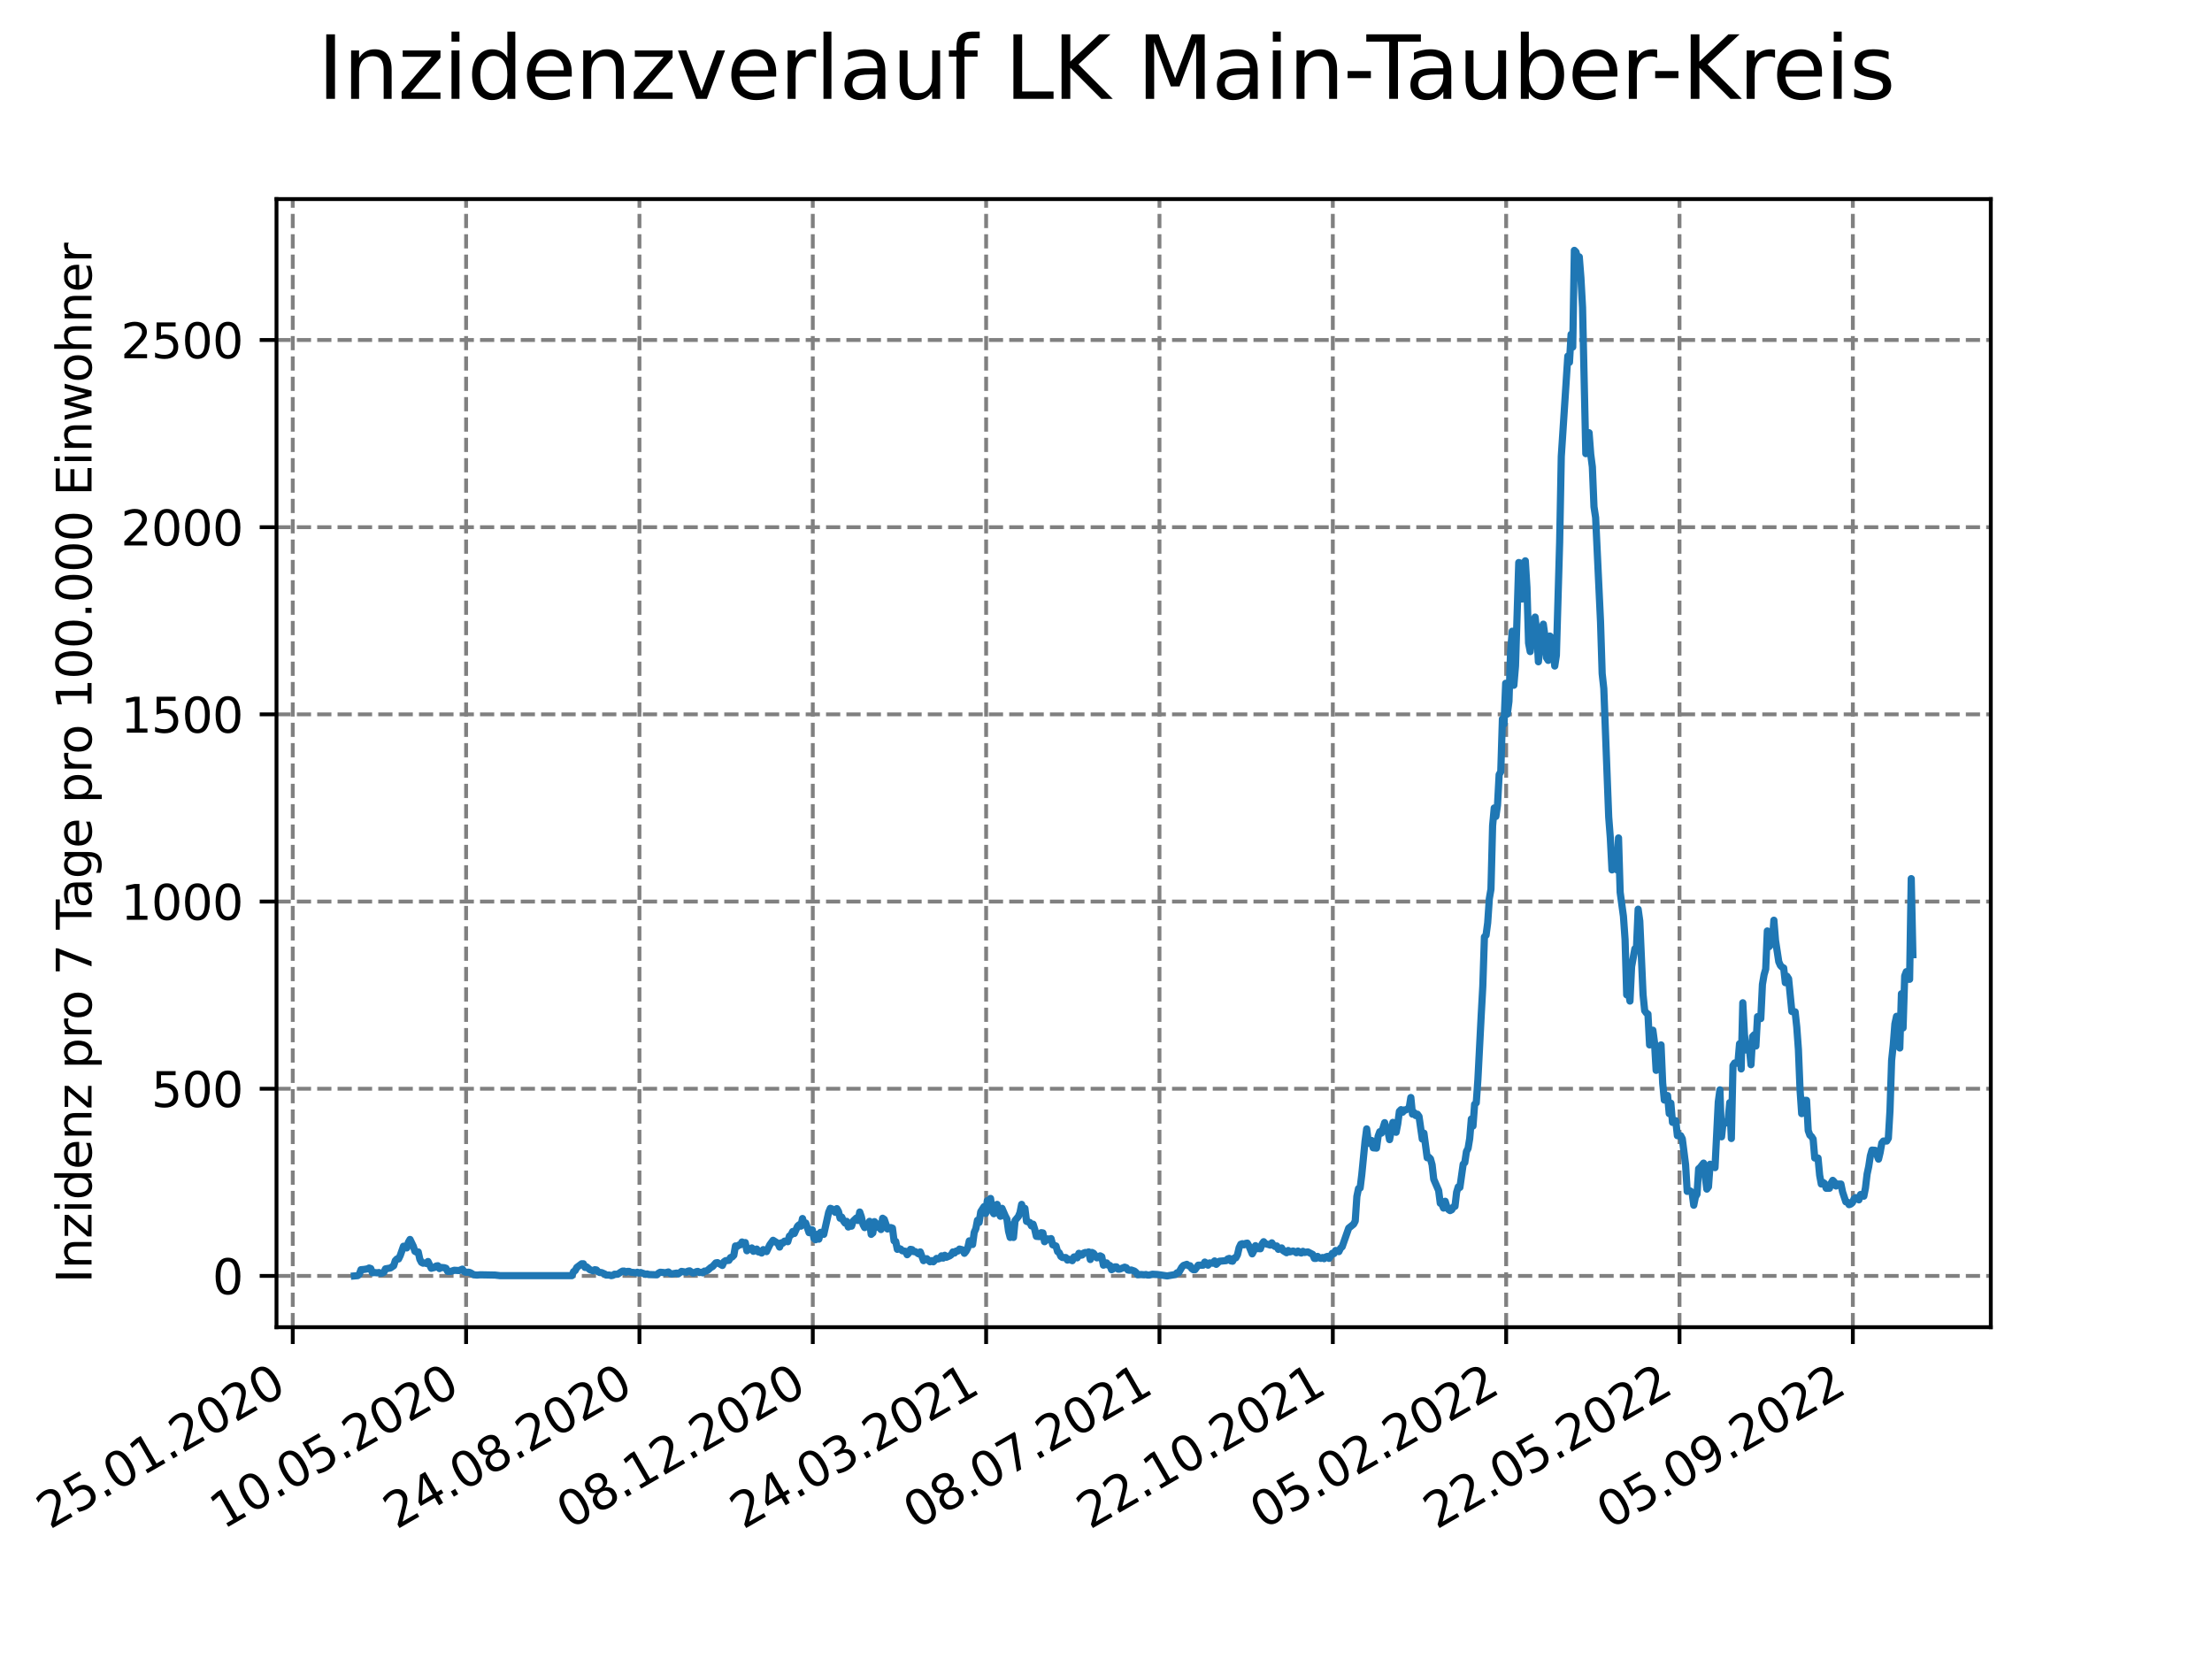 <?xml version="1.0" encoding="utf-8" standalone="no"?>
<!DOCTYPE svg PUBLIC "-//W3C//DTD SVG 1.1//EN"
  "http://www.w3.org/Graphics/SVG/1.1/DTD/svg11.dtd">
<svg xmlns:xlink="http://www.w3.org/1999/xlink" width="460.8pt" height="345.6pt" viewBox="0 0 460.8 345.6" xmlns="http://www.w3.org/2000/svg" version="1.1">
 <defs>
  <style type="text/css">*{stroke-linejoin: round; stroke-linecap: butt}</style>
 </defs>
 <g id="figure_1">
  <g id="patch_1">
   <path d="M 0 345.6 
L 460.8 345.6 
L 460.8 0 
L 0 0 
z
" style="fill: #ffffff"/>
  </g>
  <g id="axes_1">
   <g id="patch_2">
    <path d="M 57.6 276.48 
L 414.72 276.48 
L 414.72 41.472 
L 57.6 41.472 
z
" style="fill: #ffffff"/>
   </g>
   <g id="matplotlib.axis_1">
    <g id="xtick_1">
     <g id="line2d_1">
      <path d="M 60.987 276.48 
L 60.987 41.472 
" clip-path="url(#pcf618c181a)" style="fill: none; stroke-dasharray: 2.96,1.28; stroke-dashoffset: 0; stroke: #808080; stroke-width: 0.8"/>
     </g>
     <g id="line2d_2">
      <defs>
       <path id="ma7eeec6d79" d="M 0 0 
L 0 3.5 
" style="stroke: #000000; stroke-width: 0.8"/>
      </defs>
      <g>
       <use xlink:href="#ma7eeec6d79" x="60.987" y="276.48" style="stroke: #000000; stroke-width: 0.8"/>
      </g>
     </g>
     <g id="text_1">
      <!-- 25.01.2020 -->
      <g transform="translate(10.362 318.689) rotate(-30) scale(0.1 -0.1)">
       <defs>
        <path id="DejaVuSans-32" d="M 1228 531 
L 3431 531 
L 3431 0 
L 469 0 
L 469 531 
Q 828 903 1448 1529 
Q 2069 2156 2228 2338 
Q 2531 2678 2651 2914 
Q 2772 3150 2772 3378 
Q 2772 3750 2511 3984 
Q 2250 4219 1831 4219 
Q 1534 4219 1204 4116 
Q 875 4013 500 3803 
L 500 4441 
Q 881 4594 1212 4672 
Q 1544 4750 1819 4750 
Q 2544 4750 2975 4387 
Q 3406 4025 3406 3419 
Q 3406 3131 3298 2873 
Q 3191 2616 2906 2266 
Q 2828 2175 2409 1742 
Q 1991 1309 1228 531 
z
" transform="scale(0.016)"/>
        <path id="DejaVuSans-35" d="M 691 4666 
L 3169 4666 
L 3169 4134 
L 1269 4134 
L 1269 2991 
Q 1406 3038 1543 3061 
Q 1681 3084 1819 3084 
Q 2600 3084 3056 2656 
Q 3513 2228 3513 1497 
Q 3513 744 3044 326 
Q 2575 -91 1722 -91 
Q 1428 -91 1123 -41 
Q 819 9 494 109 
L 494 744 
Q 775 591 1075 516 
Q 1375 441 1709 441 
Q 2250 441 2565 725 
Q 2881 1009 2881 1497 
Q 2881 1984 2565 2268 
Q 2250 2553 1709 2553 
Q 1456 2553 1204 2497 
Q 953 2441 691 2322 
L 691 4666 
z
" transform="scale(0.016)"/>
        <path id="DejaVuSans-2e" d="M 684 794 
L 1344 794 
L 1344 0 
L 684 0 
L 684 794 
z
" transform="scale(0.016)"/>
        <path id="DejaVuSans-30" d="M 2034 4250 
Q 1547 4250 1301 3770 
Q 1056 3291 1056 2328 
Q 1056 1369 1301 889 
Q 1547 409 2034 409 
Q 2525 409 2770 889 
Q 3016 1369 3016 2328 
Q 3016 3291 2770 3770 
Q 2525 4250 2034 4250 
z
M 2034 4750 
Q 2819 4750 3233 4129 
Q 3647 3509 3647 2328 
Q 3647 1150 3233 529 
Q 2819 -91 2034 -91 
Q 1250 -91 836 529 
Q 422 1150 422 2328 
Q 422 3509 836 4129 
Q 1250 4750 2034 4750 
z
" transform="scale(0.016)"/>
        <path id="DejaVuSans-31" d="M 794 531 
L 1825 531 
L 1825 4091 
L 703 3866 
L 703 4441 
L 1819 4666 
L 2450 4666 
L 2450 531 
L 3481 531 
L 3481 0 
L 794 0 
L 794 531 
z
" transform="scale(0.016)"/>
       </defs>
       <use xlink:href="#DejaVuSans-32"/>
       <use xlink:href="#DejaVuSans-35" x="63.623"/>
       <use xlink:href="#DejaVuSans-2e" x="127.246"/>
       <use xlink:href="#DejaVuSans-30" x="159.033"/>
       <use xlink:href="#DejaVuSans-31" x="222.656"/>
       <use xlink:href="#DejaVuSans-2e" x="286.279"/>
       <use xlink:href="#DejaVuSans-32" x="318.066"/>
       <use xlink:href="#DejaVuSans-30" x="381.689"/>
       <use xlink:href="#DejaVuSans-32" x="445.312"/>
       <use xlink:href="#DejaVuSans-30" x="508.936"/>
      </g>
     </g>
    </g>
    <g id="xtick_2">
     <g id="line2d_3">
      <path d="M 97.097 276.48 
L 97.097 41.472 
" clip-path="url(#pcf618c181a)" style="fill: none; stroke-dasharray: 2.96,1.28; stroke-dashoffset: 0; stroke: #808080; stroke-width: 0.8"/>
     </g>
     <g id="line2d_4">
      <g>
       <use xlink:href="#ma7eeec6d79" x="97.097" y="276.48" style="stroke: #000000; stroke-width: 0.8"/>
      </g>
     </g>
     <g id="text_2">
      <!-- 10.05.2020 -->
      <g transform="translate(46.472 318.689) rotate(-30) scale(0.1 -0.1)">
       <use xlink:href="#DejaVuSans-31"/>
       <use xlink:href="#DejaVuSans-30" x="63.623"/>
       <use xlink:href="#DejaVuSans-2e" x="127.246"/>
       <use xlink:href="#DejaVuSans-30" x="159.033"/>
       <use xlink:href="#DejaVuSans-35" x="222.656"/>
       <use xlink:href="#DejaVuSans-2e" x="286.279"/>
       <use xlink:href="#DejaVuSans-32" x="318.066"/>
       <use xlink:href="#DejaVuSans-30" x="381.689"/>
       <use xlink:href="#DejaVuSans-32" x="445.312"/>
       <use xlink:href="#DejaVuSans-30" x="508.936"/>
      </g>
     </g>
    </g>
    <g id="xtick_3">
     <g id="line2d_5">
      <path d="M 133.208 276.48 
L 133.208 41.472 
" clip-path="url(#pcf618c181a)" style="fill: none; stroke-dasharray: 2.96,1.28; stroke-dashoffset: 0; stroke: #808080; stroke-width: 0.8"/>
     </g>
     <g id="line2d_6">
      <g>
       <use xlink:href="#ma7eeec6d79" x="133.208" y="276.48" style="stroke: #000000; stroke-width: 0.8"/>
      </g>
     </g>
     <g id="text_3">
      <!-- 24.08.2020 -->
      <g transform="translate(82.583 318.689) rotate(-30) scale(0.1 -0.1)">
       <defs>
        <path id="DejaVuSans-34" d="M 2419 4116 
L 825 1625 
L 2419 1625 
L 2419 4116 
z
M 2253 4666 
L 3047 4666 
L 3047 1625 
L 3713 1625 
L 3713 1100 
L 3047 1100 
L 3047 0 
L 2419 0 
L 2419 1100 
L 313 1100 
L 313 1709 
L 2253 4666 
z
" transform="scale(0.016)"/>
        <path id="DejaVuSans-38" d="M 2034 2216 
Q 1584 2216 1326 1975 
Q 1069 1734 1069 1313 
Q 1069 891 1326 650 
Q 1584 409 2034 409 
Q 2484 409 2743 651 
Q 3003 894 3003 1313 
Q 3003 1734 2745 1975 
Q 2488 2216 2034 2216 
z
M 1403 2484 
Q 997 2584 770 2862 
Q 544 3141 544 3541 
Q 544 4100 942 4425 
Q 1341 4750 2034 4750 
Q 2731 4750 3128 4425 
Q 3525 4100 3525 3541 
Q 3525 3141 3298 2862 
Q 3072 2584 2669 2484 
Q 3125 2378 3379 2068 
Q 3634 1759 3634 1313 
Q 3634 634 3220 271 
Q 2806 -91 2034 -91 
Q 1263 -91 848 271 
Q 434 634 434 1313 
Q 434 1759 690 2068 
Q 947 2378 1403 2484 
z
M 1172 3481 
Q 1172 3119 1398 2916 
Q 1625 2713 2034 2713 
Q 2441 2713 2670 2916 
Q 2900 3119 2900 3481 
Q 2900 3844 2670 4047 
Q 2441 4250 2034 4250 
Q 1625 4250 1398 4047 
Q 1172 3844 1172 3481 
z
" transform="scale(0.016)"/>
       </defs>
       <use xlink:href="#DejaVuSans-32"/>
       <use xlink:href="#DejaVuSans-34" x="63.623"/>
       <use xlink:href="#DejaVuSans-2e" x="127.246"/>
       <use xlink:href="#DejaVuSans-30" x="159.033"/>
       <use xlink:href="#DejaVuSans-38" x="222.656"/>
       <use xlink:href="#DejaVuSans-2e" x="286.279"/>
       <use xlink:href="#DejaVuSans-32" x="318.066"/>
       <use xlink:href="#DejaVuSans-30" x="381.689"/>
       <use xlink:href="#DejaVuSans-32" x="445.312"/>
       <use xlink:href="#DejaVuSans-30" x="508.936"/>
      </g>
     </g>
    </g>
    <g id="xtick_4">
     <g id="line2d_7">
      <path d="M 169.319 276.48 
L 169.319 41.472 
" clip-path="url(#pcf618c181a)" style="fill: none; stroke-dasharray: 2.96,1.28; stroke-dashoffset: 0; stroke: #808080; stroke-width: 0.8"/>
     </g>
     <g id="line2d_8">
      <g>
       <use xlink:href="#ma7eeec6d79" x="169.319" y="276.48" style="stroke: #000000; stroke-width: 0.8"/>
      </g>
     </g>
     <g id="text_4">
      <!-- 08.12.2020 -->
      <g transform="translate(118.693 318.689) rotate(-30) scale(0.1 -0.1)">
       <use xlink:href="#DejaVuSans-30"/>
       <use xlink:href="#DejaVuSans-38" x="63.623"/>
       <use xlink:href="#DejaVuSans-2e" x="127.246"/>
       <use xlink:href="#DejaVuSans-31" x="159.033"/>
       <use xlink:href="#DejaVuSans-32" x="222.656"/>
       <use xlink:href="#DejaVuSans-2e" x="286.279"/>
       <use xlink:href="#DejaVuSans-32" x="318.066"/>
       <use xlink:href="#DejaVuSans-30" x="381.689"/>
       <use xlink:href="#DejaVuSans-32" x="445.312"/>
       <use xlink:href="#DejaVuSans-30" x="508.936"/>
      </g>
     </g>
    </g>
    <g id="xtick_5">
     <g id="line2d_9">
      <path d="M 205.429 276.48 
L 205.429 41.472 
" clip-path="url(#pcf618c181a)" style="fill: none; stroke-dasharray: 2.96,1.28; stroke-dashoffset: 0; stroke: #808080; stroke-width: 0.8"/>
     </g>
     <g id="line2d_10">
      <g>
       <use xlink:href="#ma7eeec6d79" x="205.429" y="276.48" style="stroke: #000000; stroke-width: 0.8"/>
      </g>
     </g>
     <g id="text_5">
      <!-- 24.03.2021 -->
      <g transform="translate(154.804 318.689) rotate(-30) scale(0.1 -0.1)">
       <defs>
        <path id="DejaVuSans-33" d="M 2597 2516 
Q 3050 2419 3304 2112 
Q 3559 1806 3559 1356 
Q 3559 666 3084 287 
Q 2609 -91 1734 -91 
Q 1441 -91 1130 -33 
Q 819 25 488 141 
L 488 750 
Q 750 597 1062 519 
Q 1375 441 1716 441 
Q 2309 441 2620 675 
Q 2931 909 2931 1356 
Q 2931 1769 2642 2001 
Q 2353 2234 1838 2234 
L 1294 2234 
L 1294 2753 
L 1863 2753 
Q 2328 2753 2575 2939 
Q 2822 3125 2822 3475 
Q 2822 3834 2567 4026 
Q 2313 4219 1838 4219 
Q 1578 4219 1281 4162 
Q 984 4106 628 3988 
L 628 4550 
Q 988 4650 1302 4700 
Q 1616 4750 1894 4750 
Q 2613 4750 3031 4423 
Q 3450 4097 3450 3541 
Q 3450 3153 3228 2886 
Q 3006 2619 2597 2516 
z
" transform="scale(0.016)"/>
       </defs>
       <use xlink:href="#DejaVuSans-32"/>
       <use xlink:href="#DejaVuSans-34" x="63.623"/>
       <use xlink:href="#DejaVuSans-2e" x="127.246"/>
       <use xlink:href="#DejaVuSans-30" x="159.033"/>
       <use xlink:href="#DejaVuSans-33" x="222.656"/>
       <use xlink:href="#DejaVuSans-2e" x="286.279"/>
       <use xlink:href="#DejaVuSans-32" x="318.066"/>
       <use xlink:href="#DejaVuSans-30" x="381.689"/>
       <use xlink:href="#DejaVuSans-32" x="445.312"/>
       <use xlink:href="#DejaVuSans-31" x="508.936"/>
      </g>
     </g>
    </g>
    <g id="xtick_6">
     <g id="line2d_11">
      <path d="M 241.54 276.48 
L 241.54 41.472 
" clip-path="url(#pcf618c181a)" style="fill: none; stroke-dasharray: 2.96,1.28; stroke-dashoffset: 0; stroke: #808080; stroke-width: 0.8"/>
     </g>
     <g id="line2d_12">
      <g>
       <use xlink:href="#ma7eeec6d79" x="241.54" y="276.48" style="stroke: #000000; stroke-width: 0.8"/>
      </g>
     </g>
     <g id="text_6">
      <!-- 08.07.2021 -->
      <g transform="translate(190.914 318.689) rotate(-30) scale(0.1 -0.1)">
       <defs>
        <path id="DejaVuSans-37" d="M 525 4666 
L 3525 4666 
L 3525 4397 
L 1831 0 
L 1172 0 
L 2766 4134 
L 525 4134 
L 525 4666 
z
" transform="scale(0.016)"/>
       </defs>
       <use xlink:href="#DejaVuSans-30"/>
       <use xlink:href="#DejaVuSans-38" x="63.623"/>
       <use xlink:href="#DejaVuSans-2e" x="127.246"/>
       <use xlink:href="#DejaVuSans-30" x="159.033"/>
       <use xlink:href="#DejaVuSans-37" x="222.656"/>
       <use xlink:href="#DejaVuSans-2e" x="286.279"/>
       <use xlink:href="#DejaVuSans-32" x="318.066"/>
       <use xlink:href="#DejaVuSans-30" x="381.689"/>
       <use xlink:href="#DejaVuSans-32" x="445.312"/>
       <use xlink:href="#DejaVuSans-31" x="508.936"/>
      </g>
     </g>
    </g>
    <g id="xtick_7">
     <g id="line2d_13">
      <path d="M 277.65 276.48 
L 277.65 41.472 
" clip-path="url(#pcf618c181a)" style="fill: none; stroke-dasharray: 2.96,1.28; stroke-dashoffset: 0; stroke: #808080; stroke-width: 0.8"/>
     </g>
     <g id="line2d_14">
      <g>
       <use xlink:href="#ma7eeec6d79" x="277.65" y="276.48" style="stroke: #000000; stroke-width: 0.8"/>
      </g>
     </g>
     <g id="text_7">
      <!-- 22.10.2021 -->
      <g transform="translate(227.025 318.689) rotate(-30) scale(0.1 -0.1)">
       <use xlink:href="#DejaVuSans-32"/>
       <use xlink:href="#DejaVuSans-32" x="63.623"/>
       <use xlink:href="#DejaVuSans-2e" x="127.246"/>
       <use xlink:href="#DejaVuSans-31" x="159.033"/>
       <use xlink:href="#DejaVuSans-30" x="222.656"/>
       <use xlink:href="#DejaVuSans-2e" x="286.279"/>
       <use xlink:href="#DejaVuSans-32" x="318.066"/>
       <use xlink:href="#DejaVuSans-30" x="381.689"/>
       <use xlink:href="#DejaVuSans-32" x="445.312"/>
       <use xlink:href="#DejaVuSans-31" x="508.936"/>
      </g>
     </g>
    </g>
    <g id="xtick_8">
     <g id="line2d_15">
      <path d="M 313.761 276.48 
L 313.761 41.472 
" clip-path="url(#pcf618c181a)" style="fill: none; stroke-dasharray: 2.96,1.28; stroke-dashoffset: 0; stroke: #808080; stroke-width: 0.8"/>
     </g>
     <g id="line2d_16">
      <g>
       <use xlink:href="#ma7eeec6d79" x="313.761" y="276.48" style="stroke: #000000; stroke-width: 0.8"/>
      </g>
     </g>
     <g id="text_8">
      <!-- 05.02.2022 -->
      <g transform="translate(263.136 318.689) rotate(-30) scale(0.1 -0.1)">
       <use xlink:href="#DejaVuSans-30"/>
       <use xlink:href="#DejaVuSans-35" x="63.623"/>
       <use xlink:href="#DejaVuSans-2e" x="127.246"/>
       <use xlink:href="#DejaVuSans-30" x="159.033"/>
       <use xlink:href="#DejaVuSans-32" x="222.656"/>
       <use xlink:href="#DejaVuSans-2e" x="286.279"/>
       <use xlink:href="#DejaVuSans-32" x="318.066"/>
       <use xlink:href="#DejaVuSans-30" x="381.689"/>
       <use xlink:href="#DejaVuSans-32" x="445.312"/>
       <use xlink:href="#DejaVuSans-32" x="508.936"/>
      </g>
     </g>
    </g>
    <g id="xtick_9">
     <g id="line2d_17">
      <path d="M 349.871 276.48 
L 349.871 41.472 
" clip-path="url(#pcf618c181a)" style="fill: none; stroke-dasharray: 2.96,1.28; stroke-dashoffset: 0; stroke: #808080; stroke-width: 0.8"/>
     </g>
     <g id="line2d_18">
      <g>
       <use xlink:href="#ma7eeec6d79" x="349.871" y="276.48" style="stroke: #000000; stroke-width: 0.8"/>
      </g>
     </g>
     <g id="text_9">
      <!-- 22.05.2022 -->
      <g transform="translate(299.246 318.689) rotate(-30) scale(0.1 -0.1)">
       <use xlink:href="#DejaVuSans-32"/>
       <use xlink:href="#DejaVuSans-32" x="63.623"/>
       <use xlink:href="#DejaVuSans-2e" x="127.246"/>
       <use xlink:href="#DejaVuSans-30" x="159.033"/>
       <use xlink:href="#DejaVuSans-35" x="222.656"/>
       <use xlink:href="#DejaVuSans-2e" x="286.279"/>
       <use xlink:href="#DejaVuSans-32" x="318.066"/>
       <use xlink:href="#DejaVuSans-30" x="381.689"/>
       <use xlink:href="#DejaVuSans-32" x="445.312"/>
       <use xlink:href="#DejaVuSans-32" x="508.936"/>
      </g>
     </g>
    </g>
    <g id="xtick_10">
     <g id="line2d_19">
      <path d="M 385.982 276.48 
L 385.982 41.472 
" clip-path="url(#pcf618c181a)" style="fill: none; stroke-dasharray: 2.96,1.28; stroke-dashoffset: 0; stroke: #808080; stroke-width: 0.8"/>
     </g>
     <g id="line2d_20">
      <g>
       <use xlink:href="#ma7eeec6d79" x="385.982" y="276.48" style="stroke: #000000; stroke-width: 0.8"/>
      </g>
     </g>
     <g id="text_10">
      <!-- 05.09.2022 -->
      <g transform="translate(335.357 318.689) rotate(-30) scale(0.1 -0.1)">
       <defs>
        <path id="DejaVuSans-39" d="M 703 97 
L 703 672 
Q 941 559 1184 500 
Q 1428 441 1663 441 
Q 2288 441 2617 861 
Q 2947 1281 2994 2138 
Q 2813 1869 2534 1725 
Q 2256 1581 1919 1581 
Q 1219 1581 811 2004 
Q 403 2428 403 3163 
Q 403 3881 828 4315 
Q 1253 4750 1959 4750 
Q 2769 4750 3195 4129 
Q 3622 3509 3622 2328 
Q 3622 1225 3098 567 
Q 2575 -91 1691 -91 
Q 1453 -91 1209 -44 
Q 966 3 703 97 
z
M 1959 2075 
Q 2384 2075 2632 2365 
Q 2881 2656 2881 3163 
Q 2881 3666 2632 3958 
Q 2384 4250 1959 4250 
Q 1534 4250 1286 3958 
Q 1038 3666 1038 3163 
Q 1038 2656 1286 2365 
Q 1534 2075 1959 2075 
z
" transform="scale(0.016)"/>
       </defs>
       <use xlink:href="#DejaVuSans-30"/>
       <use xlink:href="#DejaVuSans-35" x="63.623"/>
       <use xlink:href="#DejaVuSans-2e" x="127.246"/>
       <use xlink:href="#DejaVuSans-30" x="159.033"/>
       <use xlink:href="#DejaVuSans-39" x="222.656"/>
       <use xlink:href="#DejaVuSans-2e" x="286.279"/>
       <use xlink:href="#DejaVuSans-32" x="318.066"/>
       <use xlink:href="#DejaVuSans-30" x="381.689"/>
       <use xlink:href="#DejaVuSans-32" x="445.312"/>
       <use xlink:href="#DejaVuSans-32" x="508.936"/>
      </g>
     </g>
    </g>
   </g>
   <g id="matplotlib.axis_2">
    <g id="ytick_1">
     <g id="line2d_21">
      <path d="M 57.6 265.798 
L 414.72 265.798 
" clip-path="url(#pcf618c181a)" style="fill: none; stroke-dasharray: 2.96,1.28; stroke-dashoffset: 0; stroke: #808080; stroke-width: 0.8"/>
     </g>
     <g id="line2d_22">
      <defs>
       <path id="ma2ea13a5b7" d="M 0 0 
L -3.5 0 
" style="stroke: #000000; stroke-width: 0.8"/>
      </defs>
      <g>
       <use xlink:href="#ma2ea13a5b7" x="57.6" y="265.798" style="stroke: #000000; stroke-width: 0.8"/>
      </g>
     </g>
     <g id="text_11">
      <!-- 0 -->
      <g transform="translate(44.237 269.597) scale(0.1 -0.1)">
       <use xlink:href="#DejaVuSans-30"/>
      </g>
     </g>
    </g>
    <g id="ytick_2">
     <g id="line2d_23">
      <path d="M 57.6 226.804 
L 414.72 226.804 
" clip-path="url(#pcf618c181a)" style="fill: none; stroke-dasharray: 2.96,1.28; stroke-dashoffset: 0; stroke: #808080; stroke-width: 0.8"/>
     </g>
     <g id="line2d_24">
      <g>
       <use xlink:href="#ma2ea13a5b7" x="57.6" y="226.804" style="stroke: #000000; stroke-width: 0.8"/>
      </g>
     </g>
     <g id="text_12">
      <!-- 500 -->
      <g transform="translate(31.512 230.603) scale(0.1 -0.1)">
       <use xlink:href="#DejaVuSans-35"/>
       <use xlink:href="#DejaVuSans-30" x="63.623"/>
       <use xlink:href="#DejaVuSans-30" x="127.246"/>
      </g>
     </g>
    </g>
    <g id="ytick_3">
     <g id="line2d_25">
      <path d="M 57.6 187.81 
L 414.72 187.81 
" clip-path="url(#pcf618c181a)" style="fill: none; stroke-dasharray: 2.96,1.28; stroke-dashoffset: 0; stroke: #808080; stroke-width: 0.8"/>
     </g>
     <g id="line2d_26">
      <g>
       <use xlink:href="#ma2ea13a5b7" x="57.6" y="187.81" style="stroke: #000000; stroke-width: 0.8"/>
      </g>
     </g>
     <g id="text_13">
      <!-- 1000 -->
      <g transform="translate(25.15 191.609) scale(0.1 -0.1)">
       <use xlink:href="#DejaVuSans-31"/>
       <use xlink:href="#DejaVuSans-30" x="63.623"/>
       <use xlink:href="#DejaVuSans-30" x="127.246"/>
       <use xlink:href="#DejaVuSans-30" x="190.869"/>
      </g>
     </g>
    </g>
    <g id="ytick_4">
     <g id="line2d_27">
      <path d="M 57.6 148.816 
L 414.72 148.816 
" clip-path="url(#pcf618c181a)" style="fill: none; stroke-dasharray: 2.96,1.28; stroke-dashoffset: 0; stroke: #808080; stroke-width: 0.8"/>
     </g>
     <g id="line2d_28">
      <g>
       <use xlink:href="#ma2ea13a5b7" x="57.6" y="148.816" style="stroke: #000000; stroke-width: 0.8"/>
      </g>
     </g>
     <g id="text_14">
      <!-- 1500 -->
      <g transform="translate(25.15 152.615) scale(0.1 -0.1)">
       <use xlink:href="#DejaVuSans-31"/>
       <use xlink:href="#DejaVuSans-35" x="63.623"/>
       <use xlink:href="#DejaVuSans-30" x="127.246"/>
       <use xlink:href="#DejaVuSans-30" x="190.869"/>
      </g>
     </g>
    </g>
    <g id="ytick_5">
     <g id="line2d_29">
      <path d="M 57.6 109.822 
L 414.72 109.822 
" clip-path="url(#pcf618c181a)" style="fill: none; stroke-dasharray: 2.96,1.28; stroke-dashoffset: 0; stroke: #808080; stroke-width: 0.8"/>
     </g>
     <g id="line2d_30">
      <g>
       <use xlink:href="#ma2ea13a5b7" x="57.6" y="109.822" style="stroke: #000000; stroke-width: 0.8"/>
      </g>
     </g>
     <g id="text_15">
      <!-- 2000 -->
      <g transform="translate(25.15 113.621) scale(0.1 -0.1)">
       <use xlink:href="#DejaVuSans-32"/>
       <use xlink:href="#DejaVuSans-30" x="63.623"/>
       <use xlink:href="#DejaVuSans-30" x="127.246"/>
       <use xlink:href="#DejaVuSans-30" x="190.869"/>
      </g>
     </g>
    </g>
    <g id="ytick_6">
     <g id="line2d_31">
      <path d="M 57.6 70.828 
L 414.72 70.828 
" clip-path="url(#pcf618c181a)" style="fill: none; stroke-dasharray: 2.96,1.28; stroke-dashoffset: 0; stroke: #808080; stroke-width: 0.8"/>
     </g>
     <g id="line2d_32">
      <g>
       <use xlink:href="#ma2ea13a5b7" x="57.6" y="70.828" style="stroke: #000000; stroke-width: 0.8"/>
      </g>
     </g>
     <g id="text_16">
      <!-- 2500 -->
      <g transform="translate(25.15 74.627) scale(0.1 -0.1)">
       <use xlink:href="#DejaVuSans-32"/>
       <use xlink:href="#DejaVuSans-35" x="63.623"/>
       <use xlink:href="#DejaVuSans-30" x="127.246"/>
       <use xlink:href="#DejaVuSans-30" x="190.869"/>
      </g>
     </g>
    </g>
    <g id="text_17">
     <!-- Inzidenz pro 7 Tage pro 100.000 Einwohner -->
     <g transform="translate(19.07 267.301) rotate(-90) scale(0.1 -0.1)">
      <defs>
       <path id="DejaVuSans-49" d="M 628 4666 
L 1259 4666 
L 1259 0 
L 628 0 
L 628 4666 
z
" transform="scale(0.016)"/>
       <path id="DejaVuSans-6e" d="M 3513 2113 
L 3513 0 
L 2938 0 
L 2938 2094 
Q 2938 2591 2744 2837 
Q 2550 3084 2163 3084 
Q 1697 3084 1428 2787 
Q 1159 2491 1159 1978 
L 1159 0 
L 581 0 
L 581 3500 
L 1159 3500 
L 1159 2956 
Q 1366 3272 1645 3428 
Q 1925 3584 2291 3584 
Q 2894 3584 3203 3211 
Q 3513 2838 3513 2113 
z
" transform="scale(0.016)"/>
       <path id="DejaVuSans-7a" d="M 353 3500 
L 3084 3500 
L 3084 2975 
L 922 459 
L 3084 459 
L 3084 0 
L 275 0 
L 275 525 
L 2438 3041 
L 353 3041 
L 353 3500 
z
" transform="scale(0.016)"/>
       <path id="DejaVuSans-69" d="M 603 3500 
L 1178 3500 
L 1178 0 
L 603 0 
L 603 3500 
z
M 603 4863 
L 1178 4863 
L 1178 4134 
L 603 4134 
L 603 4863 
z
" transform="scale(0.016)"/>
       <path id="DejaVuSans-64" d="M 2906 2969 
L 2906 4863 
L 3481 4863 
L 3481 0 
L 2906 0 
L 2906 525 
Q 2725 213 2448 61 
Q 2172 -91 1784 -91 
Q 1150 -91 751 415 
Q 353 922 353 1747 
Q 353 2572 751 3078 
Q 1150 3584 1784 3584 
Q 2172 3584 2448 3432 
Q 2725 3281 2906 2969 
z
M 947 1747 
Q 947 1113 1208 752 
Q 1469 391 1925 391 
Q 2381 391 2643 752 
Q 2906 1113 2906 1747 
Q 2906 2381 2643 2742 
Q 2381 3103 1925 3103 
Q 1469 3103 1208 2742 
Q 947 2381 947 1747 
z
" transform="scale(0.016)"/>
       <path id="DejaVuSans-65" d="M 3597 1894 
L 3597 1613 
L 953 1613 
Q 991 1019 1311 708 
Q 1631 397 2203 397 
Q 2534 397 2845 478 
Q 3156 559 3463 722 
L 3463 178 
Q 3153 47 2828 -22 
Q 2503 -91 2169 -91 
Q 1331 -91 842 396 
Q 353 884 353 1716 
Q 353 2575 817 3079 
Q 1281 3584 2069 3584 
Q 2775 3584 3186 3129 
Q 3597 2675 3597 1894 
z
M 3022 2063 
Q 3016 2534 2758 2815 
Q 2500 3097 2075 3097 
Q 1594 3097 1305 2825 
Q 1016 2553 972 2059 
L 3022 2063 
z
" transform="scale(0.016)"/>
       <path id="DejaVuSans-20" transform="scale(0.016)"/>
       <path id="DejaVuSans-70" d="M 1159 525 
L 1159 -1331 
L 581 -1331 
L 581 3500 
L 1159 3500 
L 1159 2969 
Q 1341 3281 1617 3432 
Q 1894 3584 2278 3584 
Q 2916 3584 3314 3078 
Q 3713 2572 3713 1747 
Q 3713 922 3314 415 
Q 2916 -91 2278 -91 
Q 1894 -91 1617 61 
Q 1341 213 1159 525 
z
M 3116 1747 
Q 3116 2381 2855 2742 
Q 2594 3103 2138 3103 
Q 1681 3103 1420 2742 
Q 1159 2381 1159 1747 
Q 1159 1113 1420 752 
Q 1681 391 2138 391 
Q 2594 391 2855 752 
Q 3116 1113 3116 1747 
z
" transform="scale(0.016)"/>
       <path id="DejaVuSans-72" d="M 2631 2963 
Q 2534 3019 2420 3045 
Q 2306 3072 2169 3072 
Q 1681 3072 1420 2755 
Q 1159 2438 1159 1844 
L 1159 0 
L 581 0 
L 581 3500 
L 1159 3500 
L 1159 2956 
Q 1341 3275 1631 3429 
Q 1922 3584 2338 3584 
Q 2397 3584 2469 3576 
Q 2541 3569 2628 3553 
L 2631 2963 
z
" transform="scale(0.016)"/>
       <path id="DejaVuSans-6f" d="M 1959 3097 
Q 1497 3097 1228 2736 
Q 959 2375 959 1747 
Q 959 1119 1226 758 
Q 1494 397 1959 397 
Q 2419 397 2687 759 
Q 2956 1122 2956 1747 
Q 2956 2369 2687 2733 
Q 2419 3097 1959 3097 
z
M 1959 3584 
Q 2709 3584 3137 3096 
Q 3566 2609 3566 1747 
Q 3566 888 3137 398 
Q 2709 -91 1959 -91 
Q 1206 -91 779 398 
Q 353 888 353 1747 
Q 353 2609 779 3096 
Q 1206 3584 1959 3584 
z
" transform="scale(0.016)"/>
       <path id="DejaVuSans-54" d="M -19 4666 
L 3928 4666 
L 3928 4134 
L 2272 4134 
L 2272 0 
L 1638 0 
L 1638 4134 
L -19 4134 
L -19 4666 
z
" transform="scale(0.016)"/>
       <path id="DejaVuSans-61" d="M 2194 1759 
Q 1497 1759 1228 1600 
Q 959 1441 959 1056 
Q 959 750 1161 570 
Q 1363 391 1709 391 
Q 2188 391 2477 730 
Q 2766 1069 2766 1631 
L 2766 1759 
L 2194 1759 
z
M 3341 1997 
L 3341 0 
L 2766 0 
L 2766 531 
Q 2569 213 2275 61 
Q 1981 -91 1556 -91 
Q 1019 -91 701 211 
Q 384 513 384 1019 
Q 384 1609 779 1909 
Q 1175 2209 1959 2209 
L 2766 2209 
L 2766 2266 
Q 2766 2663 2505 2880 
Q 2244 3097 1772 3097 
Q 1472 3097 1187 3025 
Q 903 2953 641 2809 
L 641 3341 
Q 956 3463 1253 3523 
Q 1550 3584 1831 3584 
Q 2591 3584 2966 3190 
Q 3341 2797 3341 1997 
z
" transform="scale(0.016)"/>
       <path id="DejaVuSans-67" d="M 2906 1791 
Q 2906 2416 2648 2759 
Q 2391 3103 1925 3103 
Q 1463 3103 1205 2759 
Q 947 2416 947 1791 
Q 947 1169 1205 825 
Q 1463 481 1925 481 
Q 2391 481 2648 825 
Q 2906 1169 2906 1791 
z
M 3481 434 
Q 3481 -459 3084 -895 
Q 2688 -1331 1869 -1331 
Q 1566 -1331 1297 -1286 
Q 1028 -1241 775 -1147 
L 775 -588 
Q 1028 -725 1275 -790 
Q 1522 -856 1778 -856 
Q 2344 -856 2625 -561 
Q 2906 -266 2906 331 
L 2906 616 
Q 2728 306 2450 153 
Q 2172 0 1784 0 
Q 1141 0 747 490 
Q 353 981 353 1791 
Q 353 2603 747 3093 
Q 1141 3584 1784 3584 
Q 2172 3584 2450 3431 
Q 2728 3278 2906 2969 
L 2906 3500 
L 3481 3500 
L 3481 434 
z
" transform="scale(0.016)"/>
       <path id="DejaVuSans-45" d="M 628 4666 
L 3578 4666 
L 3578 4134 
L 1259 4134 
L 1259 2753 
L 3481 2753 
L 3481 2222 
L 1259 2222 
L 1259 531 
L 3634 531 
L 3634 0 
L 628 0 
L 628 4666 
z
" transform="scale(0.016)"/>
       <path id="DejaVuSans-77" d="M 269 3500 
L 844 3500 
L 1563 769 
L 2278 3500 
L 2956 3500 
L 3675 769 
L 4391 3500 
L 4966 3500 
L 4050 0 
L 3372 0 
L 2619 2869 
L 1863 0 
L 1184 0 
L 269 3500 
z
" transform="scale(0.016)"/>
       <path id="DejaVuSans-68" d="M 3513 2113 
L 3513 0 
L 2938 0 
L 2938 2094 
Q 2938 2591 2744 2837 
Q 2550 3084 2163 3084 
Q 1697 3084 1428 2787 
Q 1159 2491 1159 1978 
L 1159 0 
L 581 0 
L 581 4863 
L 1159 4863 
L 1159 2956 
Q 1366 3272 1645 3428 
Q 1925 3584 2291 3584 
Q 2894 3584 3203 3211 
Q 3513 2838 3513 2113 
z
" transform="scale(0.016)"/>
      </defs>
      <use xlink:href="#DejaVuSans-49"/>
      <use xlink:href="#DejaVuSans-6e" x="29.492"/>
      <use xlink:href="#DejaVuSans-7a" x="92.871"/>
      <use xlink:href="#DejaVuSans-69" x="145.361"/>
      <use xlink:href="#DejaVuSans-64" x="173.145"/>
      <use xlink:href="#DejaVuSans-65" x="236.621"/>
      <use xlink:href="#DejaVuSans-6e" x="298.145"/>
      <use xlink:href="#DejaVuSans-7a" x="361.523"/>
      <use xlink:href="#DejaVuSans-20" x="414.014"/>
      <use xlink:href="#DejaVuSans-70" x="445.801"/>
      <use xlink:href="#DejaVuSans-72" x="509.277"/>
      <use xlink:href="#DejaVuSans-6f" x="548.141"/>
      <use xlink:href="#DejaVuSans-20" x="609.322"/>
      <use xlink:href="#DejaVuSans-37" x="641.109"/>
      <use xlink:href="#DejaVuSans-20" x="704.732"/>
      <use xlink:href="#DejaVuSans-54" x="736.52"/>
      <use xlink:href="#DejaVuSans-61" x="781.104"/>
      <use xlink:href="#DejaVuSans-67" x="842.383"/>
      <use xlink:href="#DejaVuSans-65" x="905.859"/>
      <use xlink:href="#DejaVuSans-20" x="967.383"/>
      <use xlink:href="#DejaVuSans-70" x="999.17"/>
      <use xlink:href="#DejaVuSans-72" x="1062.646"/>
      <use xlink:href="#DejaVuSans-6f" x="1101.51"/>
      <use xlink:href="#DejaVuSans-20" x="1162.691"/>
      <use xlink:href="#DejaVuSans-31" x="1194.479"/>
      <use xlink:href="#DejaVuSans-30" x="1258.102"/>
      <use xlink:href="#DejaVuSans-30" x="1321.725"/>
      <use xlink:href="#DejaVuSans-2e" x="1385.348"/>
      <use xlink:href="#DejaVuSans-30" x="1417.135"/>
      <use xlink:href="#DejaVuSans-30" x="1480.758"/>
      <use xlink:href="#DejaVuSans-30" x="1544.381"/>
      <use xlink:href="#DejaVuSans-20" x="1608.004"/>
      <use xlink:href="#DejaVuSans-45" x="1639.791"/>
      <use xlink:href="#DejaVuSans-69" x="1702.975"/>
      <use xlink:href="#DejaVuSans-6e" x="1730.758"/>
      <use xlink:href="#DejaVuSans-77" x="1794.137"/>
      <use xlink:href="#DejaVuSans-6f" x="1875.924"/>
      <use xlink:href="#DejaVuSans-68" x="1937.105"/>
      <use xlink:href="#DejaVuSans-6e" x="2000.484"/>
      <use xlink:href="#DejaVuSans-65" x="2063.863"/>
      <use xlink:href="#DejaVuSans-72" x="2125.387"/>
     </g>
    </g>
   </g>
   <g id="line2d_33">
    <path d="M 73.833 265.798 
L 74.514 265.739 
L 74.855 265.444 
L 75.195 264.502 
L 75.877 264.443 
L 76.558 264.325 
L 76.899 264.149 
L 77.239 264.266 
L 77.58 265.15 
L 77.921 265.091 
L 78.602 265.15 
L 78.943 265.091 
L 79.283 265.268 
L 79.624 265.209 
L 79.965 265.032 
L 80.305 264.325 
L 81.327 264.149 
L 82.009 263.677 
L 82.349 262.617 
L 82.69 262.264 
L 83.031 262.264 
L 83.371 261.557 
L 84.053 259.613 
L 84.393 259.613 
L 84.734 259.966 
L 85.075 258.788 
L 85.415 258.199 
L 86.097 259.613 
L 86.437 260.673 
L 86.778 260.85 
L 87.119 260.791 
L 87.459 262.323 
L 87.8 262.97 
L 88.141 263.147 
L 88.481 263.088 
L 88.822 263.206 
L 89.163 262.794 
L 89.844 264.207 
L 90.525 264.031 
L 90.866 263.736 
L 91.207 263.677 
L 91.547 264.266 
L 91.888 264.031 
L 92.569 264.09 
L 92.91 264.207 
L 93.251 264.855 
L 93.932 264.855 
L 94.613 264.62 
L 95.635 264.679 
L 96.317 264.384 
L 96.657 264.855 
L 96.998 265.032 
L 97.679 265.032 
L 98.02 265.15 
L 98.701 265.562 
L 99.383 265.621 
L 100.064 265.562 
L 103.13 265.621 
L 104.152 265.739 
L 119.141 265.739 
L 119.482 264.914 
L 119.823 264.679 
L 120.163 264.031 
L 121.185 263.265 
L 121.526 263.265 
L 121.867 264.031 
L 122.207 263.913 
L 122.889 264.502 
L 123.57 264.738 
L 123.911 264.502 
L 124.251 264.561 
L 124.592 264.914 
L 124.933 265.091 
L 125.273 265.091 
L 125.955 265.385 
L 126.295 265.621 
L 126.977 265.621 
L 127.317 265.739 
L 127.658 265.68 
L 127.999 265.444 
L 128.68 265.444 
L 129.361 264.973 
L 129.702 264.796 
L 130.043 264.796 
L 130.383 265.032 
L 130.724 264.855 
L 131.065 264.855 
L 131.405 265.032 
L 132.087 265.091 
L 132.427 265.15 
L 132.768 265.032 
L 133.109 265.209 
L 133.449 265.091 
L 134.471 265.444 
L 134.812 265.385 
L 135.153 265.503 
L 136.856 265.562 
L 137.197 265.209 
L 137.537 265.032 
L 138.219 265.091 
L 138.559 265.15 
L 139.241 264.973 
L 139.581 265.268 
L 139.922 265.385 
L 140.944 265.209 
L 141.285 265.385 
L 141.966 264.855 
L 142.988 265.032 
L 143.329 264.796 
L 143.669 264.738 
L 144.351 265.209 
L 144.691 265.15 
L 145.032 264.914 
L 145.373 264.855 
L 145.713 265.091 
L 146.054 265.032 
L 146.395 265.15 
L 146.735 264.796 
L 147.076 264.796 
L 147.417 264.62 
L 148.098 264.031 
L 148.439 263.854 
L 149.12 263.088 
L 149.461 263.029 
L 150.483 263.618 
L 150.823 262.853 
L 151.164 262.617 
L 151.845 262.558 
L 152.186 261.969 
L 152.527 261.851 
L 152.867 261.498 
L 153.208 259.554 
L 153.549 259.672 
L 153.889 259.377 
L 154.23 259.318 
L 154.571 258.729 
L 154.911 258.906 
L 155.252 258.847 
L 155.593 260.555 
L 155.933 260.202 
L 156.274 260.261 
L 156.615 259.966 
L 156.955 260.673 
L 157.637 260.202 
L 157.977 260.791 
L 158.318 260.85 
L 158.659 261.027 
L 158.999 260.32 
L 159.681 260.732 
L 160.362 259.318 
L 161.043 258.376 
L 162.065 259.024 
L 162.406 259.79 
L 162.747 258.906 
L 163.087 258.965 
L 163.428 258.553 
L 163.769 258.553 
L 164.109 258.67 
L 164.45 257.492 
L 164.791 257.257 
L 165.131 256.55 
L 165.472 256.962 
L 166.153 255.431 
L 166.494 255.136 
L 166.835 255.431 
L 167.175 253.84 
L 167.516 255.018 
L 167.856 254.783 
L 168.538 256.786 
L 168.878 256.138 
L 169.219 256.197 
L 169.56 257.964 
L 169.9 258.258 
L 170.241 257.139 
L 170.582 258.14 
L 170.922 256.727 
L 171.263 256.727 
L 171.604 257.139 
L 172.626 252.544 
L 172.966 251.72 
L 173.307 251.838 
L 173.988 252.544 
L 174.329 251.779 
L 174.67 252.368 
L 175.01 253.781 
L 175.351 253.546 
L 175.692 254.312 
L 176.032 254.783 
L 176.373 254.429 
L 176.714 255.607 
L 177.054 255.431 
L 177.395 255.431 
L 177.736 254.371 
L 178.417 253.723 
L 178.758 254.253 
L 179.098 252.486 
L 179.439 253.487 
L 179.78 255.077 
L 180.12 255.725 
L 180.802 255.136 
L 181.142 254.429 
L 181.483 257.139 
L 181.824 256.844 
L 182.164 254.488 
L 182.505 254.842 
L 182.846 255.666 
L 183.186 255.666 
L 183.527 256.138 
L 183.868 253.781 
L 184.208 254.017 
L 184.89 256.02 
L 185.23 255.784 
L 185.571 255.725 
L 185.912 255.843 
L 186.252 258.494 
L 186.593 258.612 
L 186.934 260.261 
L 187.274 260.084 
L 187.615 260.202 
L 187.956 260.555 
L 188.637 260.673 
L 188.978 261.38 
L 189.318 261.027 
L 189.659 260.261 
L 190 260.32 
L 190.34 260.732 
L 190.681 260.732 
L 191.362 261.203 
L 191.703 260.791 
L 192.384 262.617 
L 192.725 262.323 
L 193.066 262.205 
L 193.747 262.853 
L 194.088 262.617 
L 194.428 262.853 
L 195.11 262.146 
L 195.45 262.264 
L 195.791 262.146 
L 196.132 261.616 
L 196.472 262.087 
L 196.813 261.498 
L 197.154 261.91 
L 197.835 261.616 
L 198.176 261.38 
L 198.516 260.791 
L 198.857 261.027 
L 199.198 260.614 
L 199.538 260.614 
L 199.879 260.202 
L 200.56 260.379 
L 200.901 261.086 
L 201.242 260.673 
L 201.582 260.025 
L 201.923 258.494 
L 202.264 259.201 
L 202.604 259.26 
L 202.945 256.727 
L 203.286 255.961 
L 203.626 254.194 
L 203.967 254.665 
L 204.308 252.427 
L 204.989 251.366 
L 205.33 252.78 
L 205.67 250.129 
L 206.011 250.66 
L 206.352 249.658 
L 206.692 252.309 
L 207.033 252.839 
L 207.374 252.544 
L 207.714 250.895 
L 208.055 252.603 
L 208.396 253.369 
L 208.736 251.72 
L 209.418 253.31 
L 209.758 253.958 
L 210.099 256.491 
L 210.44 257.787 
L 210.78 255.136 
L 211.121 257.787 
L 211.462 254.253 
L 212.143 253.428 
L 212.484 252.603 
L 212.824 250.895 
L 213.165 252.25 
L 213.506 251.72 
L 213.846 254.429 
L 214.528 254.665 
L 214.868 255.372 
L 215.209 255.018 
L 215.55 256.079 
L 215.89 257.551 
L 216.572 257.61 
L 216.912 256.786 
L 217.253 256.844 
L 217.594 258.67 
L 218.275 258.081 
L 218.616 258.14 
L 218.956 258.023 
L 219.297 259.318 
L 219.978 259.554 
L 220.319 260.732 
L 220.66 260.968 
L 221 261.733 
L 221.341 261.969 
L 222.022 261.969 
L 222.363 262.499 
L 222.704 262.323 
L 223.385 262.617 
L 223.726 261.851 
L 224.066 261.792 
L 224.407 262.028 
L 224.748 261.086 
L 225.088 261.498 
L 225.429 261.439 
L 225.77 261.027 
L 226.11 260.909 
L 226.451 260.968 
L 226.792 260.791 
L 227.132 262.381 
L 227.473 260.909 
L 227.814 261.086 
L 228.495 262.028 
L 228.836 261.969 
L 229.176 261.616 
L 229.517 261.792 
L 229.858 263.559 
L 230.198 263.442 
L 230.539 263.088 
L 230.88 263.559 
L 231.22 263.618 
L 231.561 264.502 
L 231.902 264.325 
L 232.242 263.913 
L 232.583 263.913 
L 232.924 264.384 
L 233.264 264.384 
L 234.286 263.972 
L 234.627 264.09 
L 234.968 264.561 
L 235.308 264.62 
L 235.649 264.561 
L 236.33 264.796 
L 236.671 265.091 
L 237.012 265.562 
L 237.693 265.503 
L 238.374 265.562 
L 238.715 265.503 
L 239.056 265.621 
L 239.396 265.621 
L 240.078 265.444 
L 241.1 265.503 
L 243.144 265.798 
L 244.847 265.503 
L 245.188 265.15 
L 245.528 265.15 
L 246.21 263.972 
L 246.55 263.618 
L 247.232 263.383 
L 247.572 263.677 
L 247.913 263.677 
L 248.254 264.266 
L 248.594 264.502 
L 248.935 264.502 
L 249.616 263.559 
L 250.638 263.559 
L 250.979 262.912 
L 251.32 263.147 
L 251.66 263.559 
L 252.001 263.088 
L 252.682 263.147 
L 253.023 262.676 
L 253.364 263.383 
L 254.045 262.735 
L 254.726 262.676 
L 255.408 262.617 
L 255.748 262.264 
L 256.089 262.146 
L 256.43 262.676 
L 256.77 262.735 
L 257.111 262.087 
L 257.452 262.028 
L 257.792 261.38 
L 258.133 259.907 
L 258.474 259.201 
L 258.814 259.083 
L 259.155 259.318 
L 259.496 259.024 
L 259.836 258.965 
L 260.177 259.554 
L 260.858 261.203 
L 261.199 260.555 
L 261.54 259.495 
L 261.88 260.084 
L 262.562 260.143 
L 262.902 259.142 
L 263.243 258.67 
L 263.584 259.083 
L 264.265 259.26 
L 264.606 259.377 
L 264.946 258.906 
L 265.287 259.436 
L 265.628 259.672 
L 265.968 259.554 
L 266.309 260.261 
L 266.99 259.966 
L 267.331 260.555 
L 268.012 260.968 
L 268.353 260.496 
L 268.694 260.791 
L 269.375 260.614 
L 269.716 260.732 
L 270.056 260.968 
L 270.397 260.614 
L 270.738 260.909 
L 271.078 261.027 
L 271.419 260.673 
L 271.76 260.909 
L 272.441 260.791 
L 273.463 261.321 
L 273.804 262.146 
L 274.144 262.146 
L 274.485 261.733 
L 274.826 262.028 
L 275.166 262.146 
L 275.507 261.969 
L 275.848 262.205 
L 276.188 261.851 
L 276.529 261.733 
L 276.87 262.146 
L 277.551 261.086 
L 277.892 261.144 
L 278.232 260.496 
L 278.914 260.732 
L 279.254 260.025 
L 279.595 259.731 
L 280.958 255.843 
L 281.98 255.018 
L 282.32 254.371 
L 282.661 249.246 
L 283.002 247.597 
L 283.342 247.479 
L 283.683 244.71 
L 284.364 237.76 
L 284.705 235.168 
L 285.046 237.877 
L 285.386 238.231 
L 285.727 237.583 
L 286.068 239.114 
L 286.749 239.173 
L 287.09 236.699 
L 287.43 235.757 
L 287.771 236.051 
L 288.452 233.872 
L 288.793 235.227 
L 289.134 235.698 
L 289.474 237.406 
L 290.156 233.813 
L 290.496 234.461 
L 290.837 235.875 
L 291.178 234.108 
L 291.518 231.516 
L 291.859 231.162 
L 292.2 231.693 
L 292.54 231.221 
L 292.881 231.221 
L 293.562 230.75 
L 293.903 228.63 
L 294.244 232.105 
L 294.584 231.751 
L 294.925 232.399 
L 295.266 232.105 
L 295.606 232.576 
L 296.288 237.288 
L 296.628 236.051 
L 297.31 241.176 
L 297.65 241.058 
L 297.991 241.412 
L 298.332 242.649 
L 298.672 245.653 
L 299.694 248.009 
L 300.035 250.66 
L 300.376 250.836 
L 300.716 251.661 
L 301.057 250.247 
L 301.398 251.366 
L 301.738 251.955 
L 302.079 252.191 
L 302.42 252.014 
L 302.76 251.425 
L 303.101 251.308 
L 303.442 248.362 
L 303.782 247.243 
L 304.123 247.361 
L 304.804 242.531 
L 305.145 242.177 
L 305.485 239.88 
L 305.826 239.232 
L 306.167 237.171 
L 306.507 233.106 
L 306.848 234.579 
L 307.189 230.043 
L 307.529 229.749 
L 307.87 224.919 
L 308.551 211.724 
L 308.892 205.48 
L 309.233 195.172 
L 309.573 194.819 
L 309.914 192.227 
L 310.255 187.22 
L 310.595 185.218 
L 310.936 172.023 
L 311.277 168.312 
L 311.617 170.079 
L 311.958 167.723 
L 312.299 161.362 
L 312.639 160.773 
L 312.98 149.758 
L 313.321 150.818 
L 313.661 142.336 
L 314.002 148.756 
L 314.343 146.106 
L 314.683 135.738 
L 315.024 131.497 
L 315.365 142.748 
L 315.705 138.743 
L 316.387 117.184 
L 316.727 117.302 
L 317.068 124.782 
L 317.409 124.724 
L 317.749 116.83 
L 318.09 122.367 
L 318.431 133.971 
L 318.771 135.738 
L 319.112 131.439 
L 319.453 129.259 
L 319.793 128.552 
L 320.134 131.733 
L 320.475 137.859 
L 321.156 131.026 
L 321.497 130.025 
L 321.837 132.499 
L 322.178 137.034 
L 322.519 137.565 
L 322.859 132.499 
L 323.2 132.852 
L 323.541 135.208 
L 323.881 138.743 
L 324.222 136.504 
L 324.903 113.002 
L 325.244 95.095 
L 326.607 74.184 
L 326.947 75.48 
L 327.288 69.649 
L 327.629 72.299 
L 327.969 52.154 
L 328.31 52.508 
L 328.651 53.803 
L 328.991 53.509 
L 329.332 57.868 
L 329.673 64.053 
L 330.354 94.506 
L 330.695 91.266 
L 331.035 90.147 
L 331.376 94.624 
L 331.717 97.274 
L 332.057 105.58 
L 332.398 107.818 
L 333.42 129.554 
L 333.761 140.333 
L 334.101 143.455 
L 335.123 170.197 
L 335.464 174.615 
L 335.805 181.212 
L 336.145 180.329 
L 336.486 177.619 
L 336.827 181.212 
L 337.167 174.556 
L 337.508 185.866 
L 338.189 190.872 
L 338.53 195.702 
L 338.871 207.248 
L 339.211 206.364 
L 339.552 208.543 
L 339.893 201.357 
L 340.574 197.646 
L 340.915 197.352 
L 341.255 189.4 
L 341.596 191.874 
L 342.277 207.189 
L 342.618 210.546 
L 342.959 211.017 
L 343.299 211.253 
L 343.64 217.674 
L 343.981 215.2 
L 344.321 214.611 
L 344.662 217.143 
L 345.003 222.975 
L 345.343 221.738 
L 346.025 217.674 
L 346.365 225.626 
L 346.706 229.16 
L 347.047 228.217 
L 347.387 228.217 
L 347.728 231.987 
L 348.069 229.808 
L 348.409 233.813 
L 349.091 233.46 
L 349.431 236.582 
L 349.772 236.64 
L 350.113 236.582 
L 350.453 237.23 
L 351.135 242.59 
L 351.475 248.186 
L 351.816 248.009 
L 352.157 248.127 
L 352.497 248.48 
L 352.838 251.072 
L 353.179 249.364 
L 353.519 248.775 
L 353.86 243.473 
L 354.201 243.179 
L 354.882 242.295 
L 355.563 247.714 
L 355.904 247.243 
L 356.245 242.531 
L 356.585 242.708 
L 356.926 243.061 
L 357.267 243.238 
L 357.948 229.572 
L 358.289 227.039 
L 358.629 236.817 
L 358.97 233.636 
L 359.651 233.931 
L 359.992 233.401 
L 360.333 229.69 
L 360.673 237.171 
L 361.014 221.973 
L 361.355 221.443 
L 362.036 221.502 
L 362.377 217.438 
L 362.717 222.68 
L 363.058 208.897 
L 363.399 215.494 
L 363.739 218.734 
L 364.421 218.321 
L 364.761 221.797 
L 365.102 215.906 
L 365.443 215.553 
L 365.783 217.909 
L 366.124 211.783 
L 366.805 212.195 
L 367.146 205.068 
L 367.487 203.065 
L 367.827 201.887 
L 368.168 193.935 
L 368.509 197.234 
L 368.849 196.822 
L 369.19 196.645 
L 369.531 191.697 
L 369.871 195.879 
L 370.553 200.356 
L 370.893 201.122 
L 371.234 201.475 
L 371.575 201.652 
L 371.915 204.715 
L 372.256 203.36 
L 372.597 203.89 
L 373.278 210.723 
L 373.959 210.782 
L 374.3 213.963 
L 374.641 218.616 
L 374.981 226.98 
L 375.322 231.987 
L 375.663 229.219 
L 376.344 229.219 
L 376.685 235.521 
L 377.025 236.464 
L 377.366 236.758 
L 377.707 237.288 
L 378.047 241.235 
L 378.729 241.235 
L 379.069 244.828 
L 379.41 246.654 
L 379.751 246.301 
L 380.091 246.536 
L 380.432 247.538 
L 381.113 247.538 
L 381.454 246.477 
L 381.795 245.888 
L 382.135 246.242 
L 382.476 247.066 
L 382.817 246.654 
L 383.498 246.654 
L 383.839 248.303 
L 384.52 250.365 
L 384.861 250.424 
L 385.201 250.954 
L 385.542 250.836 
L 385.883 250.542 
L 386.223 249.776 
L 386.564 249.482 
L 387.245 249.953 
L 387.586 248.834 
L 387.927 248.892 
L 388.267 249.187 
L 388.608 247.479 
L 388.949 244.592 
L 389.289 243.002 
L 389.63 240.764 
L 389.971 239.586 
L 390.652 239.645 
L 391.333 241.471 
L 391.674 240.057 
L 392.015 238.113 
L 392.355 237.701 
L 393.037 237.701 
L 393.377 237.112 
L 393.718 231.339 
L 394.059 220.913 
L 394.399 217.674 
L 394.74 213.315 
L 395.081 211.724 
L 395.421 211.724 
L 395.762 218.321 
L 396.103 207.012 
L 396.443 214.139 
L 396.784 203.301 
L 397.125 202.417 
L 397.465 204.008 
L 397.806 204.008 
L 398.147 183.038 
L 398.487 198.883 
L 398.487 198.883 
" clip-path="url(#pcf618c181a)" style="fill: none; stroke: #1f77b4; stroke-width: 1.5; stroke-linecap: square"/>
   </g>
   <g id="patch_3">
    <path d="M 57.6 276.48 
L 57.6 41.472 
" style="fill: none; stroke: #000000; stroke-width: 0.8; stroke-linejoin: miter; stroke-linecap: square"/>
   </g>
   <g id="patch_4">
    <path d="M 414.72 276.48 
L 414.72 41.472 
" style="fill: none; stroke: #000000; stroke-width: 0.8; stroke-linejoin: miter; stroke-linecap: square"/>
   </g>
   <g id="patch_5">
    <path d="M 57.6 276.48 
L 414.72 276.48 
" style="fill: none; stroke: #000000; stroke-width: 0.8; stroke-linejoin: miter; stroke-linecap: square"/>
   </g>
   <g id="patch_6">
    <path d="M 57.6 41.472 
L 414.72 41.472 
" style="fill: none; stroke: #000000; stroke-width: 0.8; stroke-linejoin: miter; stroke-linecap: square"/>
   </g>
  </g>
  <g id="text_18">
   <!-- Inzidenzverlauf LK Main-Tauber-Kreis -->
   <g transform="translate(66.157 20.589) scale(0.18 -0.18)">
    <defs>
     <path id="DejaVuSans-76" d="M 191 3500 
L 800 3500 
L 1894 563 
L 2988 3500 
L 3597 3500 
L 2284 0 
L 1503 0 
L 191 3500 
z
" transform="scale(0.016)"/>
     <path id="DejaVuSans-6c" d="M 603 4863 
L 1178 4863 
L 1178 0 
L 603 0 
L 603 4863 
z
" transform="scale(0.016)"/>
     <path id="DejaVuSans-75" d="M 544 1381 
L 544 3500 
L 1119 3500 
L 1119 1403 
Q 1119 906 1312 657 
Q 1506 409 1894 409 
Q 2359 409 2629 706 
Q 2900 1003 2900 1516 
L 2900 3500 
L 3475 3500 
L 3475 0 
L 2900 0 
L 2900 538 
Q 2691 219 2414 64 
Q 2138 -91 1772 -91 
Q 1169 -91 856 284 
Q 544 659 544 1381 
z
M 1991 3584 
L 1991 3584 
z
" transform="scale(0.016)"/>
     <path id="DejaVuSans-66" d="M 2375 4863 
L 2375 4384 
L 1825 4384 
Q 1516 4384 1395 4259 
Q 1275 4134 1275 3809 
L 1275 3500 
L 2222 3500 
L 2222 3053 
L 1275 3053 
L 1275 0 
L 697 0 
L 697 3053 
L 147 3053 
L 147 3500 
L 697 3500 
L 697 3744 
Q 697 4328 969 4595 
Q 1241 4863 1831 4863 
L 2375 4863 
z
" transform="scale(0.016)"/>
     <path id="DejaVuSans-4c" d="M 628 4666 
L 1259 4666 
L 1259 531 
L 3531 531 
L 3531 0 
L 628 0 
L 628 4666 
z
" transform="scale(0.016)"/>
     <path id="DejaVuSans-4b" d="M 628 4666 
L 1259 4666 
L 1259 2694 
L 3353 4666 
L 4166 4666 
L 1850 2491 
L 4331 0 
L 3500 0 
L 1259 2247 
L 1259 0 
L 628 0 
L 628 4666 
z
" transform="scale(0.016)"/>
     <path id="DejaVuSans-4d" d="M 628 4666 
L 1569 4666 
L 2759 1491 
L 3956 4666 
L 4897 4666 
L 4897 0 
L 4281 0 
L 4281 4097 
L 3078 897 
L 2444 897 
L 1241 4097 
L 1241 0 
L 628 0 
L 628 4666 
z
" transform="scale(0.016)"/>
     <path id="DejaVuSans-2d" d="M 313 2009 
L 1997 2009 
L 1997 1497 
L 313 1497 
L 313 2009 
z
" transform="scale(0.016)"/>
     <path id="DejaVuSans-62" d="M 3116 1747 
Q 3116 2381 2855 2742 
Q 2594 3103 2138 3103 
Q 1681 3103 1420 2742 
Q 1159 2381 1159 1747 
Q 1159 1113 1420 752 
Q 1681 391 2138 391 
Q 2594 391 2855 752 
Q 3116 1113 3116 1747 
z
M 1159 2969 
Q 1341 3281 1617 3432 
Q 1894 3584 2278 3584 
Q 2916 3584 3314 3078 
Q 3713 2572 3713 1747 
Q 3713 922 3314 415 
Q 2916 -91 2278 -91 
Q 1894 -91 1617 61 
Q 1341 213 1159 525 
L 1159 0 
L 581 0 
L 581 4863 
L 1159 4863 
L 1159 2969 
z
" transform="scale(0.016)"/>
     <path id="DejaVuSans-73" d="M 2834 3397 
L 2834 2853 
Q 2591 2978 2328 3040 
Q 2066 3103 1784 3103 
Q 1356 3103 1142 2972 
Q 928 2841 928 2578 
Q 928 2378 1081 2264 
Q 1234 2150 1697 2047 
L 1894 2003 
Q 2506 1872 2764 1633 
Q 3022 1394 3022 966 
Q 3022 478 2636 193 
Q 2250 -91 1575 -91 
Q 1294 -91 989 -36 
Q 684 19 347 128 
L 347 722 
Q 666 556 975 473 
Q 1284 391 1588 391 
Q 1994 391 2212 530 
Q 2431 669 2431 922 
Q 2431 1156 2273 1281 
Q 2116 1406 1581 1522 
L 1381 1569 
Q 847 1681 609 1914 
Q 372 2147 372 2553 
Q 372 3047 722 3315 
Q 1072 3584 1716 3584 
Q 2034 3584 2315 3537 
Q 2597 3491 2834 3397 
z
" transform="scale(0.016)"/>
    </defs>
    <use xlink:href="#DejaVuSans-49"/>
    <use xlink:href="#DejaVuSans-6e" x="29.492"/>
    <use xlink:href="#DejaVuSans-7a" x="92.871"/>
    <use xlink:href="#DejaVuSans-69" x="145.361"/>
    <use xlink:href="#DejaVuSans-64" x="173.145"/>
    <use xlink:href="#DejaVuSans-65" x="236.621"/>
    <use xlink:href="#DejaVuSans-6e" x="298.145"/>
    <use xlink:href="#DejaVuSans-7a" x="361.523"/>
    <use xlink:href="#DejaVuSans-76" x="414.014"/>
    <use xlink:href="#DejaVuSans-65" x="473.193"/>
    <use xlink:href="#DejaVuSans-72" x="534.717"/>
    <use xlink:href="#DejaVuSans-6c" x="575.83"/>
    <use xlink:href="#DejaVuSans-61" x="603.613"/>
    <use xlink:href="#DejaVuSans-75" x="664.893"/>
    <use xlink:href="#DejaVuSans-66" x="728.271"/>
    <use xlink:href="#DejaVuSans-20" x="763.477"/>
    <use xlink:href="#DejaVuSans-4c" x="795.264"/>
    <use xlink:href="#DejaVuSans-4b" x="850.977"/>
    <use xlink:href="#DejaVuSans-20" x="916.553"/>
    <use xlink:href="#DejaVuSans-4d" x="948.34"/>
    <use xlink:href="#DejaVuSans-61" x="1034.619"/>
    <use xlink:href="#DejaVuSans-69" x="1095.898"/>
    <use xlink:href="#DejaVuSans-6e" x="1123.682"/>
    <use xlink:href="#DejaVuSans-2d" x="1187.061"/>
    <use xlink:href="#DejaVuSans-54" x="1214.02"/>
    <use xlink:href="#DejaVuSans-61" x="1258.604"/>
    <use xlink:href="#DejaVuSans-75" x="1319.883"/>
    <use xlink:href="#DejaVuSans-62" x="1383.262"/>
    <use xlink:href="#DejaVuSans-65" x="1446.738"/>
    <use xlink:href="#DejaVuSans-72" x="1508.262"/>
    <use xlink:href="#DejaVuSans-2d" x="1543"/>
    <use xlink:href="#DejaVuSans-4b" x="1579.084"/>
    <use xlink:href="#DejaVuSans-72" x="1644.66"/>
    <use xlink:href="#DejaVuSans-65" x="1683.523"/>
    <use xlink:href="#DejaVuSans-69" x="1745.047"/>
    <use xlink:href="#DejaVuSans-73" x="1772.83"/>
   </g>
  </g>
 </g>
 <defs>
  <clipPath id="pcf618c181a">
   <rect x="57.6" y="41.472" width="357.12" height="235.008"/>
  </clipPath>
 </defs>
</svg>
